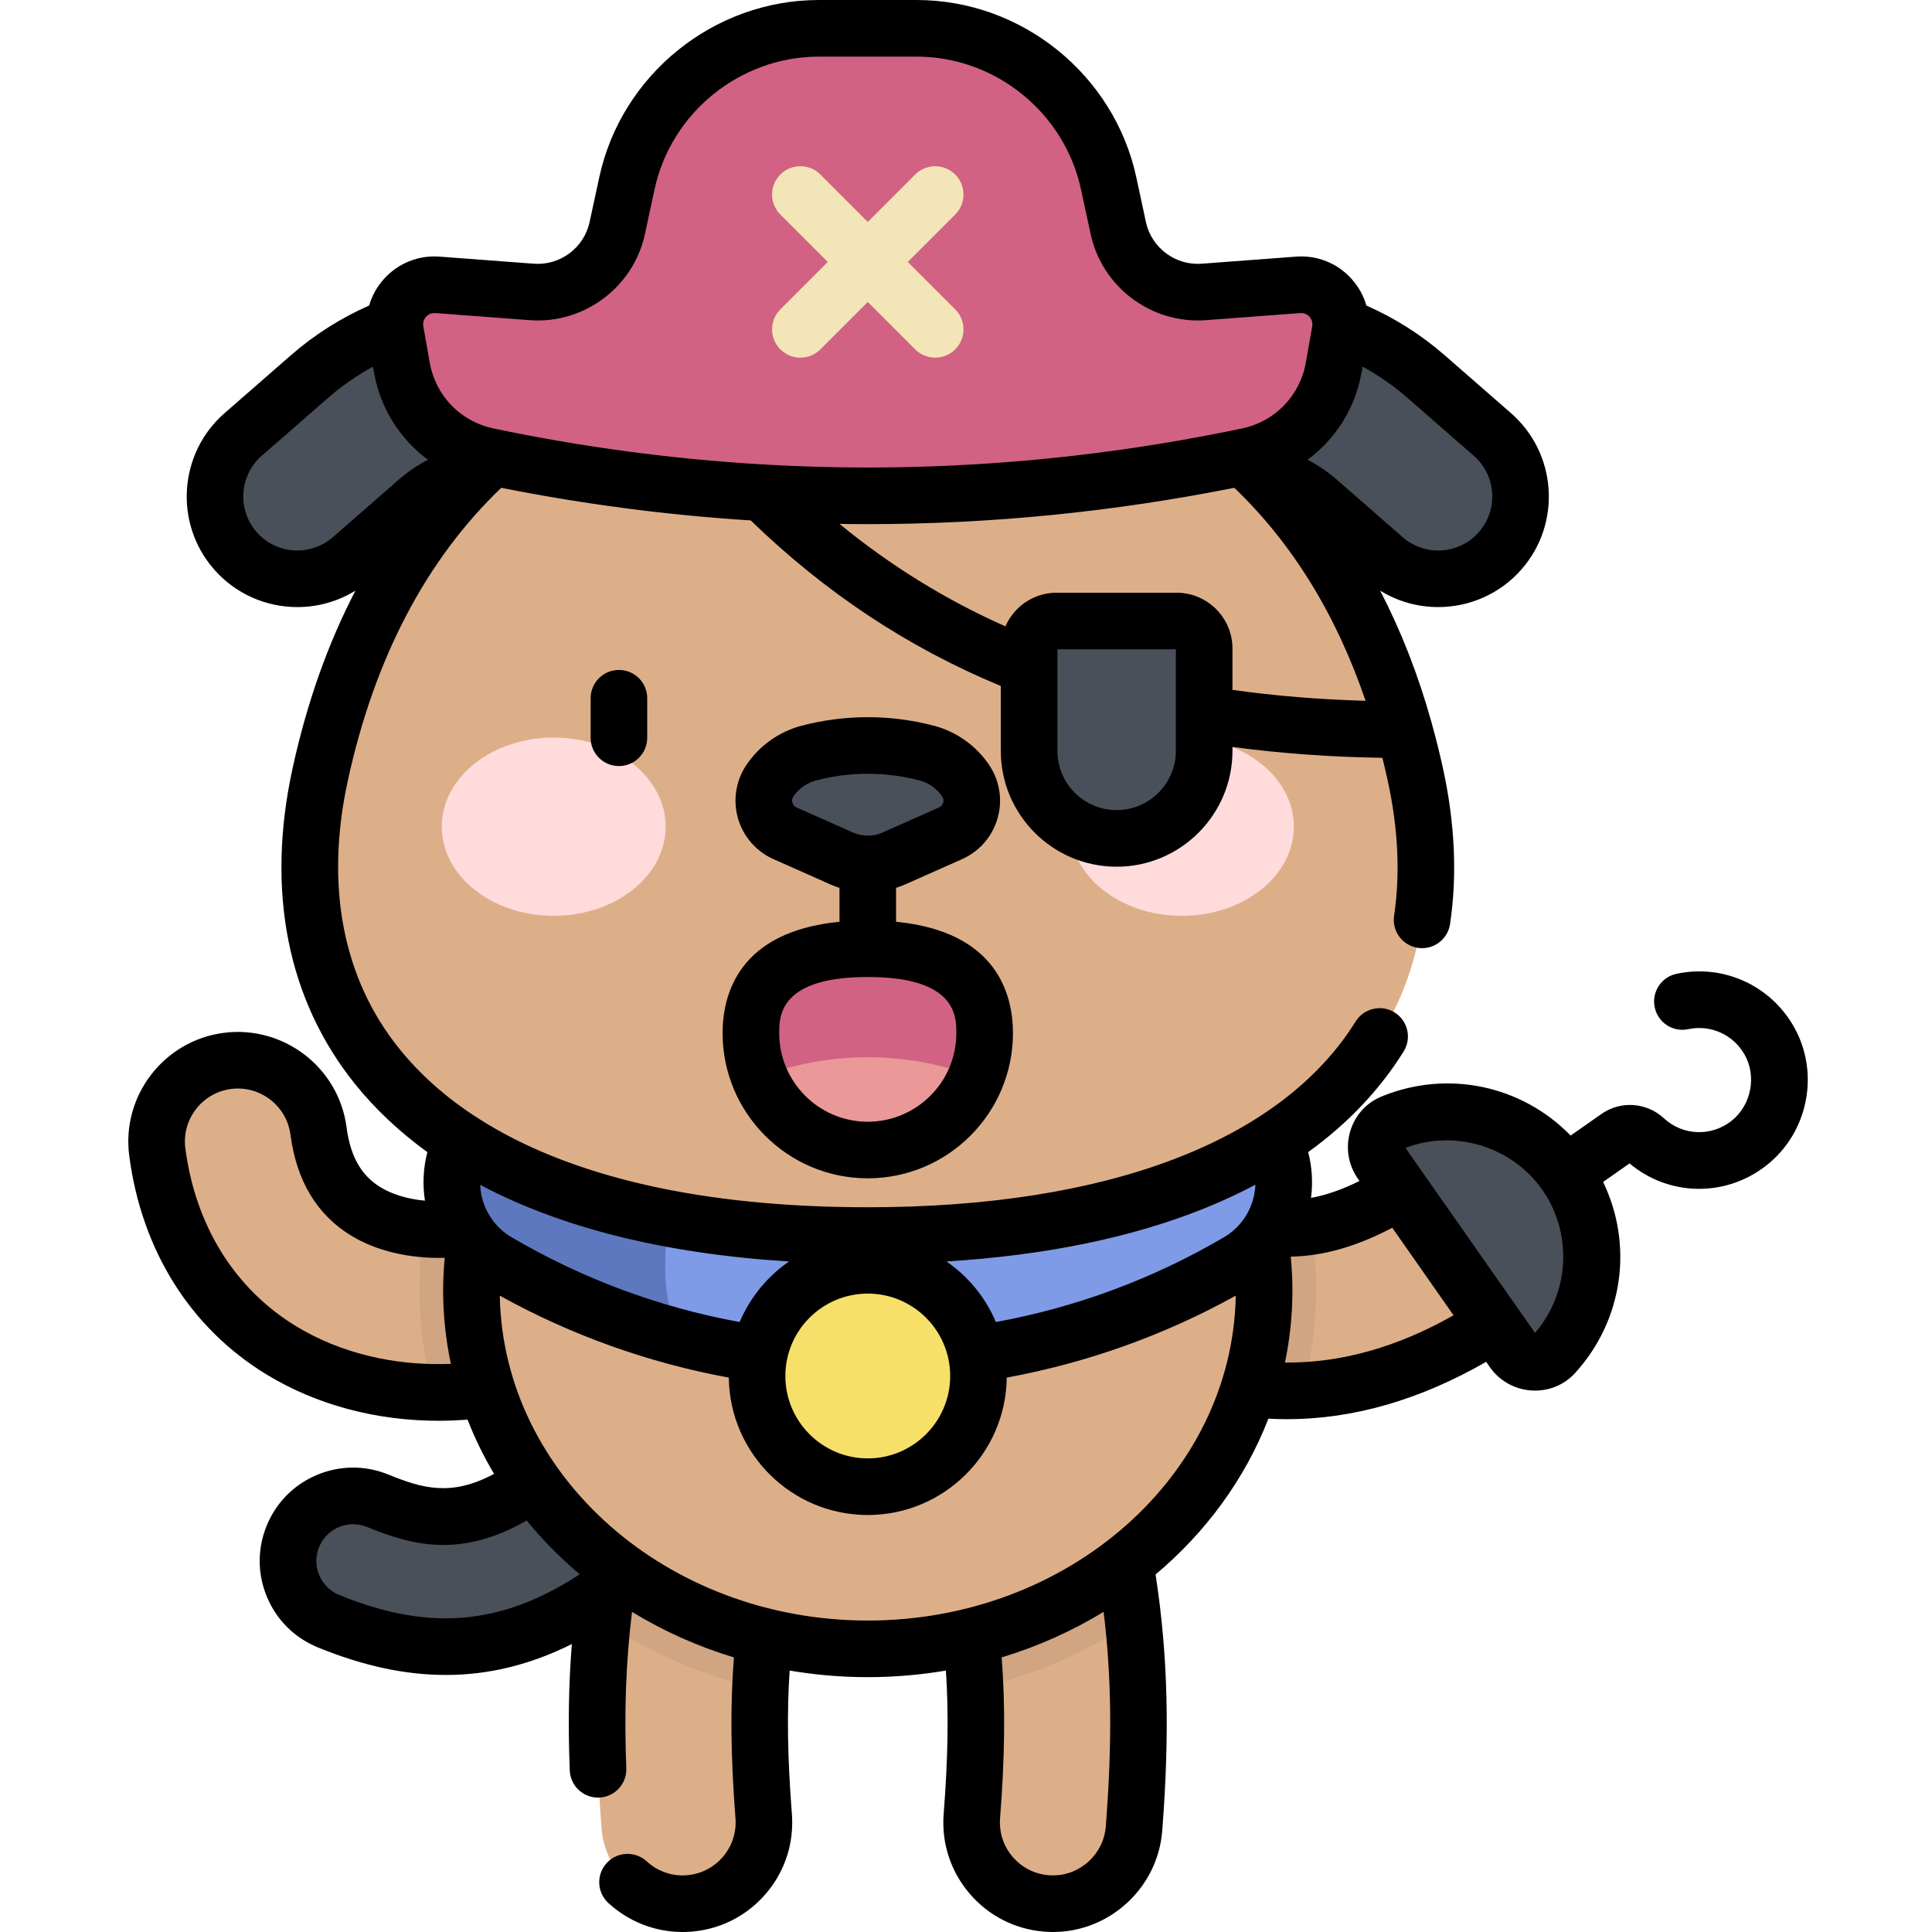 <svg width="66" height="66" viewBox="0 0 66 66" fill="none" xmlns="http://www.w3.org/2000/svg">
<g clip-path="url(#clip0_1591_24912)">
<path d="M15.233 56.252C13.952 56.252 12.631 55.958 11.223 55.382C10.086 54.918 9.541 53.621 10.005 52.485C10.469 51.349 11.766 50.804 12.902 51.268C14.989 52.12 16.885 52.453 20.678 48.443C21.521 47.551 22.928 47.512 23.819 48.355C24.71 49.198 24.75 50.605 23.907 51.496C20.855 54.724 18.148 56.252 15.233 56.252Z" fill="#495059"/>
<path d="M23.317 65.033C21.881 65.033 20.664 63.927 20.551 62.471C20.26 58.736 20.377 55.948 20.953 52.848C21.234 51.34 22.684 50.345 24.192 50.626C25.7 50.906 26.695 52.356 26.415 53.864C25.927 56.488 25.835 58.781 26.089 62.04C26.207 63.569 25.064 64.906 23.535 65.024C23.462 65.03 23.389 65.033 23.317 65.033Z" fill="#DDAF89"/>
<path d="M35.973 65.033C35.9 65.033 35.828 65.03 35.754 65.024C34.225 64.906 33.082 63.569 33.201 62.04C33.455 58.781 33.363 56.488 32.874 53.864C32.594 52.356 33.589 50.906 35.097 50.625C36.605 50.345 38.055 51.34 38.336 52.848C38.912 55.948 39.029 58.736 38.739 62.471C38.625 63.927 37.409 65.033 35.973 65.033Z" fill="#DDAF89"/>
<path d="M14.989 47.569C13.053 47.569 11.187 47.086 9.622 46.137C7.268 44.709 5.76 42.302 5.374 39.358C5.174 37.837 6.245 36.443 7.766 36.243C9.287 36.045 10.681 37.114 10.881 38.635C11.05 39.928 11.581 40.828 12.503 41.387C13.724 42.128 15.595 42.213 17.269 41.602C18.71 41.077 20.304 41.818 20.83 43.259C21.355 44.7 20.614 46.294 19.173 46.82C17.798 47.322 16.375 47.569 14.989 47.569Z" fill="#DDAF89"/>
<path d="M43.964 47.515C42.764 47.515 41.474 47.315 40.117 46.82C38.676 46.294 37.934 44.7 38.46 43.259C38.985 41.818 40.579 41.076 42.021 41.602C44.532 42.518 46.596 41.602 48.923 39.946C50.172 39.056 51.906 39.348 52.796 40.597C53.686 41.847 53.394 43.581 52.145 44.471C50.836 45.403 47.869 47.515 43.964 47.515Z" fill="#DDAF89"/>
<path d="M44.777 41.905C43.898 42.036 42.993 41.956 42.021 41.602C40.579 41.076 38.986 41.818 38.459 43.259C37.934 44.7 38.676 46.294 40.117 46.82C41.475 47.315 42.764 47.515 43.965 47.515C44.145 47.515 44.324 47.509 44.5 47.5C44.801 46.406 44.962 45.261 44.962 44.082C44.962 43.342 44.898 42.614 44.777 41.905Z" fill="#D1A582"/>
<path d="M38.336 52.848C38.055 51.34 36.605 50.345 35.097 50.626C33.589 50.906 32.594 52.356 32.874 53.864C33.118 55.17 33.262 56.394 33.315 57.696C35.291 57.25 37.117 56.451 38.709 55.378C38.618 54.541 38.495 53.706 38.336 52.848Z" fill="#D1A582"/>
<path d="M24.192 50.626C22.684 50.345 21.234 51.34 20.954 52.848C20.794 53.706 20.671 54.541 20.581 55.378C22.173 56.451 23.999 57.249 25.974 57.696C26.027 56.394 26.172 55.17 26.415 53.864C26.695 52.356 25.701 50.906 24.192 50.626Z" fill="#D1A582"/>
<path d="M17.269 41.602C16.358 41.934 15.39 42.059 14.499 41.986C14.386 42.67 14.328 43.37 14.328 44.082C14.328 45.285 14.494 46.452 14.806 47.566C14.867 47.567 14.928 47.569 14.989 47.569C16.375 47.569 17.799 47.322 19.173 46.82C20.614 46.294 21.355 44.7 20.83 43.259C20.304 41.818 18.71 41.077 17.269 41.602Z" fill="#D1A582"/>
<path d="M43.184 44.082C43.184 37.32 37.122 31.838 29.645 31.838C22.167 31.838 16.105 37.32 16.105 44.082C16.105 50.845 22.167 56.327 29.645 56.327C37.122 56.327 43.184 50.845 43.184 44.082Z" fill="#DDAF89"/>
<path d="M41.873 36.221C38.555 38.974 34.294 40.63 29.645 40.63C24.996 40.63 20.735 38.974 17.417 36.221C16.711 37.134 16.122 38.129 15.677 39.188C15.069 40.631 15.63 42.303 16.98 43.095C20.696 45.277 25.024 46.528 29.645 46.528C34.266 46.528 38.594 45.277 42.31 43.095C43.66 42.303 44.221 40.631 43.613 39.188C43.167 38.129 42.579 37.134 41.873 36.221Z" fill="#7F9AE6"/>
<path d="M23.479 39.615C21.244 38.856 19.195 37.696 17.417 36.221C16.711 37.134 16.123 38.129 15.677 39.188C15.069 40.631 15.63 42.303 16.98 43.095C18.912 44.23 21.011 45.11 23.23 45.696C22.415 44.063 22.646 41.611 23.479 39.615Z" fill="#5E78BF"/>
<path d="M24.355 19.93C23.781 19.93 23.203 19.756 22.704 19.393L19.243 16.879C17.727 15.778 15.684 15.87 14.272 17.102L12.006 19.08C10.836 20.102 9.059 19.981 8.037 18.811C7.016 17.641 7.136 15.864 8.306 14.842L10.572 12.864C12.207 11.437 14.3 10.598 16.467 10.501C18.634 10.404 20.794 11.053 22.549 12.328L26.01 14.841C27.267 15.755 27.546 17.514 26.633 18.77C26.082 19.528 25.224 19.93 24.355 19.93Z" fill="#495059"/>
<path d="M34.934 19.93C34.064 19.93 33.207 19.528 32.656 18.77C31.744 17.514 32.022 15.754 33.279 14.841L36.74 12.327C38.495 11.052 40.656 10.405 42.822 10.501C44.99 10.598 47.083 11.437 48.717 12.863L50.983 14.842C52.153 15.864 52.274 17.641 51.252 18.811C50.23 19.981 48.453 20.102 47.283 19.08L45.017 17.102C43.606 15.87 41.562 15.778 40.046 16.879L36.585 19.393C36.086 19.756 35.507 19.93 34.934 19.93Z" fill="#495059"/>
<path d="M29.645 42.209C43.924 42.209 50.359 35.667 48.351 26.456C46.193 16.559 39.394 11.141 29.645 11.141C19.895 11.141 13.097 16.559 10.938 26.456C8.93 35.667 15.365 42.209 29.645 42.209Z" fill="#DDAF89"/>
<path d="M33.427 47.006C33.427 49.094 31.733 50.788 29.645 50.788C27.556 50.788 25.863 49.094 25.863 47.006C25.863 44.917 27.556 43.224 29.645 43.224C31.733 43.224 33.427 44.917 33.427 47.006Z" fill="#F6E06A"/>
<path d="M22.739 28.241C22.739 26.559 21.026 25.196 18.915 25.196C16.803 25.196 15.091 26.559 15.091 28.241C15.091 29.922 16.803 31.286 18.915 31.286C21.026 31.286 22.739 29.922 22.739 28.241Z" fill="#FFDBDB"/>
<path d="M44.199 28.241C44.199 26.559 42.486 25.196 40.375 25.196C38.262 25.196 36.551 26.559 36.551 28.241C36.551 29.922 38.262 31.286 40.375 31.286C42.486 31.286 44.199 29.922 44.199 28.241Z" fill="#FFDBDB"/>
<path d="M31.65 25.724C30.336 25.379 28.954 25.379 27.639 25.724C27.095 25.866 26.621 26.201 26.304 26.666C25.877 27.295 26.122 28.157 26.817 28.466L28.744 29.323C29.317 29.578 29.972 29.578 30.546 29.323L32.473 28.466C33.168 28.157 33.413 27.295 32.986 26.666C32.669 26.201 32.195 25.866 31.65 25.724Z" fill="#495059"/>
<path d="M33.638 35.294C33.638 33.089 31.85 32.409 29.645 32.409C27.44 32.409 25.652 33.089 25.652 35.294C25.652 37.499 27.44 39.286 29.645 39.286C31.85 39.286 33.638 37.499 33.638 35.294Z" fill="#D16283"/>
<path d="M29.645 36.118C28.308 36.118 27.051 36.367 25.949 36.806C26.545 38.261 27.975 39.286 29.645 39.286C31.314 39.286 32.744 38.261 33.34 36.806C32.238 36.367 30.981 36.118 29.645 36.118Z" fill="#EB9898"/>
<path d="M40.195 21.215H36.097C35.577 21.215 35.156 21.636 35.156 22.156V25.651C35.156 27.302 36.495 28.641 38.146 28.641C39.797 28.641 41.136 27.302 41.136 25.651V22.156C41.136 21.636 40.715 21.215 40.195 21.215Z" fill="#495059"/>
<path d="M38.203 7.792L37.873 6.265C37.207 3.174 34.474 0.967 31.312 0.967H27.977C24.815 0.967 22.082 3.174 21.416 6.265L21.087 7.792C20.794 9.146 19.549 10.077 18.168 9.973L14.942 9.731C14.063 9.665 13.356 10.445 13.509 11.313L13.728 12.556C13.995 14.069 15.155 15.267 16.659 15.582C25.223 17.379 34.066 17.379 42.63 15.582C44.134 15.267 45.294 14.069 45.561 12.556L45.78 11.313C45.933 10.445 45.227 9.665 44.347 9.731L41.122 9.973C39.741 10.077 38.494 9.146 38.203 7.792Z" fill="#D16283"/>
<path d="M27.342 12.218C27.094 12.218 26.847 12.124 26.658 11.935C26.281 11.557 26.281 10.945 26.658 10.568L31.264 5.962C31.642 5.584 32.254 5.584 32.631 5.962C33.009 6.34 33.009 6.952 32.631 7.329L28.025 11.935C27.837 12.124 27.589 12.218 27.342 12.218Z" fill="#F3E5B7"/>
<path d="M31.947 12.218C31.7 12.218 31.453 12.124 31.264 11.935L26.658 7.329C26.281 6.951 26.281 6.34 26.658 5.962C27.036 5.584 27.648 5.584 28.025 5.962L32.631 10.568C33.009 10.945 33.009 11.557 32.631 11.935C32.442 12.124 32.195 12.218 31.947 12.218Z" fill="#F3E5B7"/>
<path d="M47.181 39.712C46.85 39.239 47.031 38.57 47.566 38.352C49.656 37.496 52.133 38.166 53.483 40.094C54.832 42.022 54.614 44.578 53.096 46.25C52.708 46.677 52.017 46.619 51.686 46.146L47.181 39.712Z" fill="#495059"/>
<path d="M20.177 23.853V25.203C20.177 25.737 20.61 26.17 21.143 26.17C21.678 26.17 22.11 25.737 22.11 25.203V23.853C22.11 23.318 21.678 22.886 21.143 22.886C20.61 22.886 20.177 23.318 20.177 23.853ZM61.276 35.065C60.468 33.65 58.858 32.927 57.27 33.267C56.749 33.379 56.416 33.893 56.528 34.415C56.639 34.937 57.152 35.27 57.675 35.158C58.436 34.995 59.208 35.343 59.596 36.023C60.021 36.767 59.823 37.764 59.147 38.294C58.452 38.837 57.482 38.798 56.839 38.2C56.257 37.659 55.365 37.595 54.718 38.048L53.655 38.792C51.995 37.086 49.465 36.529 47.199 37.457C46.676 37.67 46.284 38.106 46.124 38.652C45.961 39.206 46.057 39.794 46.388 40.266L46.442 40.343C45.855 40.636 45.31 40.826 44.786 40.922C44.853 40.407 44.825 39.876 44.689 39.358C46.039 38.384 47.131 37.235 47.951 35.919C48.233 35.466 48.095 34.87 47.642 34.587C47.189 34.304 46.592 34.444 46.31 34.896C43.76 38.988 37.841 41.242 29.645 41.242C23.989 41.242 19.482 40.208 16.367 38.224C16.319 38.186 16.267 38.153 16.211 38.124C15.199 37.459 14.338 36.692 13.639 35.824C11.707 33.425 11.099 30.257 11.883 26.663C12.796 22.477 14.56 19.117 17.124 16.664C19.955 17.227 22.798 17.599 25.645 17.778C28.206 20.257 31.01 22.115 34.189 23.435V25.651C34.189 27.833 35.964 29.608 38.146 29.608C40.328 29.608 42.103 27.833 42.103 25.651V25.517C43.726 25.736 45.442 25.861 47.225 25.888C47.288 26.143 47.349 26.401 47.406 26.663C47.764 28.302 47.837 29.856 47.624 31.281C47.545 31.809 47.91 32.301 48.438 32.38C48.486 32.387 48.534 32.391 48.582 32.391C49.052 32.391 49.465 32.046 49.536 31.566C49.784 29.908 49.703 28.12 49.295 26.251C49.182 25.733 49.055 25.228 48.918 24.733C48.91 24.698 48.9 24.663 48.889 24.629C48.437 23.022 47.855 21.538 47.148 20.177C47.756 20.553 48.444 20.739 49.13 20.739C50.184 20.739 51.233 20.302 51.98 19.447C53.351 17.877 53.188 15.485 51.618 14.114L49.352 12.136C48.553 11.438 47.655 10.869 46.678 10.438C46.582 10.103 46.409 9.791 46.167 9.523C45.683 8.989 44.993 8.712 44.274 8.767L41.049 9.009C40.153 9.075 39.337 8.465 39.147 7.588L38.819 6.061C38.062 2.549 34.905 0 31.312 0H27.977C24.384 0 21.227 2.549 20.471 6.061L20.141 7.588C19.953 8.465 19.134 9.075 18.24 9.009L15.015 8.767C14.295 8.713 13.606 8.989 13.122 9.523C12.88 9.791 12.707 10.103 12.611 10.437C11.634 10.869 10.736 11.438 9.937 12.136L7.671 14.114C6.101 15.485 5.939 17.877 7.309 19.447C8.055 20.302 9.104 20.739 10.159 20.739C10.845 20.739 11.533 20.553 12.142 20.177C11.202 21.985 10.482 24.011 9.994 26.251C9.081 30.436 9.821 34.166 12.133 37.037C12.828 37.899 13.652 38.673 14.6 39.358C14.456 39.908 14.432 40.472 14.517 41.017C13.937 40.963 13.414 40.809 13.004 40.561C12.341 40.158 11.97 39.507 11.839 38.51C11.571 36.465 9.688 35.018 7.64 35.284C5.593 35.553 4.146 37.437 4.415 39.484C4.84 42.725 6.511 45.381 9.12 46.963C10.816 47.992 12.846 48.536 14.989 48.536C15.312 48.536 15.641 48.521 15.972 48.496C16.222 49.138 16.526 49.758 16.878 50.35C15.419 51.13 14.435 50.85 13.268 50.373C12.479 50.051 11.612 50.056 10.827 50.386C10.041 50.715 9.432 51.331 9.11 52.12C8.788 52.908 8.792 53.775 9.122 54.56C9.452 55.345 10.068 55.955 10.857 56.277C12.409 56.911 13.84 57.219 15.232 57.219C16.696 57.219 18.117 56.871 19.535 56.164C19.425 57.542 19.403 58.945 19.464 60.48C19.484 61.001 19.912 61.409 20.429 61.409C20.442 61.409 20.455 61.408 20.468 61.408C21.001 61.387 21.417 60.938 21.396 60.404C21.32 58.48 21.381 56.779 21.59 55.064C22.659 55.717 23.828 56.243 25.072 56.62C24.942 58.261 24.96 59.994 25.125 62.115C25.162 62.597 25.01 63.065 24.695 63.433C24.381 63.8 23.942 64.023 23.459 64.061C23.412 64.065 23.364 64.067 23.317 64.067C22.863 64.067 22.428 63.897 22.093 63.587C21.7 63.225 21.088 63.25 20.727 63.643C20.364 64.036 20.39 64.648 20.782 65.009C21.476 65.648 22.376 66 23.317 66C23.415 66 23.514 65.996 23.61 65.989C24.607 65.911 25.514 65.45 26.165 64.69C26.815 63.93 27.13 62.962 27.052 61.965C26.903 60.049 26.878 58.523 26.976 57.069C27.841 57.216 28.733 57.294 29.645 57.294C30.556 57.294 31.447 57.216 32.313 57.069C32.411 58.523 32.386 60.049 32.237 61.965C32.159 62.962 32.474 63.93 33.125 64.69C33.775 65.45 34.682 65.911 35.678 65.988C35.775 65.996 35.874 66 35.973 66C37.913 66 39.552 64.483 39.703 62.547C39.964 59.185 39.898 56.528 39.476 53.787C41.198 52.339 42.535 50.517 43.33 48.464C43.544 48.475 43.756 48.482 43.965 48.482C46.226 48.482 48.511 47.822 50.769 46.522L50.893 46.701C51.224 47.173 51.745 47.465 52.321 47.501C52.361 47.504 52.401 47.505 52.441 47.505C52.965 47.505 53.459 47.289 53.811 46.901C55.458 45.087 55.8 42.52 54.764 40.377L55.667 39.744C57.008 40.87 58.943 40.909 60.339 39.816C61.776 38.691 62.179 36.648 61.276 35.065ZM40.169 25.651C40.169 26.767 39.261 27.674 38.146 27.674C37.03 27.674 36.123 26.767 36.123 25.651V22.182H40.169V25.651ZM42.103 23.566V22.156C42.103 21.104 41.247 20.248 40.195 20.248H36.096C35.313 20.248 34.64 20.722 34.347 21.398C32.305 20.49 30.43 19.332 28.678 17.897C29.001 17.902 29.322 17.905 29.645 17.905C33.827 17.905 38.009 17.491 42.165 16.664C44.147 18.56 45.649 20.998 46.65 23.941C45.066 23.896 43.543 23.771 42.103 23.566ZM46.513 12.723L46.548 12.525C47.097 12.825 47.61 13.181 48.081 13.592L50.347 15.57C51.114 16.24 51.193 17.409 50.523 18.175C49.854 18.942 48.685 19.021 47.919 18.352L45.653 16.373C45.351 16.11 45.019 15.888 44.668 15.706C45.623 15.002 46.297 13.95 46.513 12.723ZM14.556 10.82C14.599 10.772 14.693 10.694 14.838 10.694C14.849 10.694 14.859 10.694 14.87 10.695L18.096 10.937C19.948 11.077 21.64 9.811 22.032 7.996L22.361 6.468C22.927 3.841 25.289 1.934 27.977 1.934H31.312C34 1.934 36.362 3.841 36.928 6.468L37.258 7.996C37.649 9.811 39.339 11.076 41.194 10.937L44.419 10.695C44.584 10.684 44.686 10.768 44.734 10.82C44.773 10.864 44.831 10.95 44.833 11.071C44.833 11.079 44.833 11.088 44.833 11.097C44.832 11.113 44.831 11.129 44.828 11.146L44.609 12.388C44.409 13.518 43.555 14.401 42.432 14.636C37.051 15.765 31.622 16.177 26.206 15.874C26.142 15.864 26.078 15.86 26.014 15.863C22.954 15.682 19.898 15.274 16.857 14.636C15.734 14.401 14.88 13.518 14.681 12.388L14.461 11.146C14.459 11.129 14.457 11.112 14.456 11.096C14.456 11.088 14.456 11.08 14.456 11.072C14.457 10.95 14.516 10.864 14.556 10.82ZM11.371 18.351C10.604 19.021 9.435 18.942 8.766 18.175C8.096 17.409 8.175 16.24 8.942 15.57L11.208 13.592C11.679 13.181 12.192 12.825 12.741 12.525L12.776 12.723C12.993 13.95 13.666 15.002 14.622 15.706C14.27 15.888 13.938 16.11 13.637 16.373L11.371 18.351ZM10.123 45.31C8.026 44.038 6.679 41.879 6.332 39.232C6.202 38.242 6.902 37.331 7.89 37.201C8.881 37.072 9.793 37.772 9.922 38.761C10.13 40.342 10.829 41.503 12.001 42.214C12.864 42.737 13.996 43.001 15.192 42.969C15.158 43.34 15.138 43.712 15.138 44.082C15.138 44.94 15.23 45.779 15.402 46.592C13.454 46.668 11.623 46.219 10.123 45.31ZM29.645 44.191C31.197 44.191 32.46 45.453 32.46 47.006C32.46 48.558 31.197 49.821 29.645 49.821C28.092 49.821 26.829 48.558 26.829 47.006C26.829 45.453 28.092 44.191 29.645 44.191ZM16.403 40.476C19.181 41.95 22.735 42.834 26.957 43.094C26.214 43.605 25.623 44.323 25.268 45.163C22.514 44.658 19.893 43.685 17.469 42.262C17.266 42.143 17.09 41.994 16.942 41.824C16.94 41.822 16.938 41.82 16.936 41.818C16.61 41.443 16.422 40.968 16.403 40.476ZM15.233 55.285C14.096 55.285 12.903 55.025 11.588 54.487C11.277 54.361 11.035 54.12 10.905 53.811C10.775 53.502 10.774 53.161 10.9 52.851C11.027 52.541 11.267 52.298 11.576 52.168C11.885 52.038 12.226 52.037 12.537 52.163C14.046 52.78 15.706 53.252 17.993 51.943C18.534 52.606 19.141 53.22 19.805 53.78C18.263 54.792 16.763 55.285 15.233 55.285ZM37.775 62.396C37.702 63.333 36.91 64.066 35.973 64.066C35.925 64.066 35.877 64.064 35.829 64.061C35.347 64.023 34.908 63.8 34.594 63.433C34.279 63.065 34.127 62.597 34.164 62.115C34.33 59.993 34.347 58.261 34.218 56.62C35.462 56.243 36.631 55.716 37.701 55.063C37.978 57.324 37.996 59.556 37.775 62.396ZM29.645 55.36C22.779 55.36 17.182 50.398 17.074 44.262C19.523 45.617 22.148 46.555 24.897 47.061C24.927 49.654 27.044 51.755 29.645 51.755C32.244 51.755 34.362 49.654 34.392 47.061C37.141 46.555 39.766 45.617 42.215 44.262C42.107 50.398 36.51 55.36 29.645 55.36ZM42.352 41.818C42.351 41.82 42.35 41.821 42.348 41.823C42.2 41.993 42.024 42.143 41.821 42.262C39.396 43.685 36.776 44.658 34.021 45.163C33.666 44.322 33.075 43.605 32.333 43.093C35.699 42.886 38.651 42.282 41.132 41.285C41.749 41.037 42.333 40.765 42.886 40.472C42.867 40.965 42.68 41.443 42.352 41.818ZM43.964 46.548C43.942 46.548 43.919 46.548 43.896 46.547C44.063 45.748 44.151 44.925 44.151 44.082C44.151 43.699 44.13 43.313 44.094 42.928C45.207 42.908 46.337 42.587 47.562 41.942L49.656 44.933C47.733 46.018 45.863 46.548 43.964 46.548ZM52.438 45.534L48.012 39.214C49.696 38.569 51.65 39.164 52.69 40.649C53.729 42.133 53.62 44.173 52.438 45.534ZM24.685 35.294C24.685 38.028 26.91 40.253 29.645 40.253C32.379 40.253 34.604 38.028 34.604 35.294C34.604 33.971 34.057 31.825 30.611 31.489V30.33C30.722 30.295 30.831 30.254 30.939 30.206L32.865 29.35C33.459 29.086 33.902 28.576 34.079 27.951C34.258 27.326 34.15 26.66 33.785 26.123C33.337 25.464 32.665 24.99 31.895 24.789C30.423 24.404 28.867 24.404 27.394 24.789C26.623 24.99 25.952 25.464 25.504 26.123C25.139 26.66 25.032 27.326 25.209 27.951C25.388 28.576 25.83 29.086 26.424 29.35L28.351 30.206C28.458 30.254 28.567 30.295 28.678 30.331V31.489C25.233 31.825 24.685 33.971 24.685 35.294ZM27.209 27.583C27.12 27.543 27.084 27.473 27.07 27.421C27.054 27.37 27.048 27.291 27.103 27.21C27.289 26.938 27.566 26.742 27.884 26.659C28.46 26.508 29.052 26.433 29.645 26.433C30.237 26.433 30.829 26.508 31.405 26.659H31.405C31.724 26.742 32.001 26.938 32.186 27.21C32.241 27.291 32.235 27.369 32.22 27.421C32.205 27.473 32.169 27.543 32.08 27.583L30.153 28.439C29.83 28.583 29.459 28.583 29.136 28.439L27.209 27.583ZM29.645 33.376C32.67 33.376 32.67 34.72 32.67 35.294C32.67 36.962 31.313 38.32 29.645 38.32C27.976 38.32 26.619 36.962 26.619 35.294C26.619 34.72 26.619 33.376 29.645 33.376Z" fill="black"/>
</g>
<defs>
<clipPath id="clip0_1591_24912">
<rect width="66" height="66" fill="white"/>
</clipPath>
</defs>
</svg>

